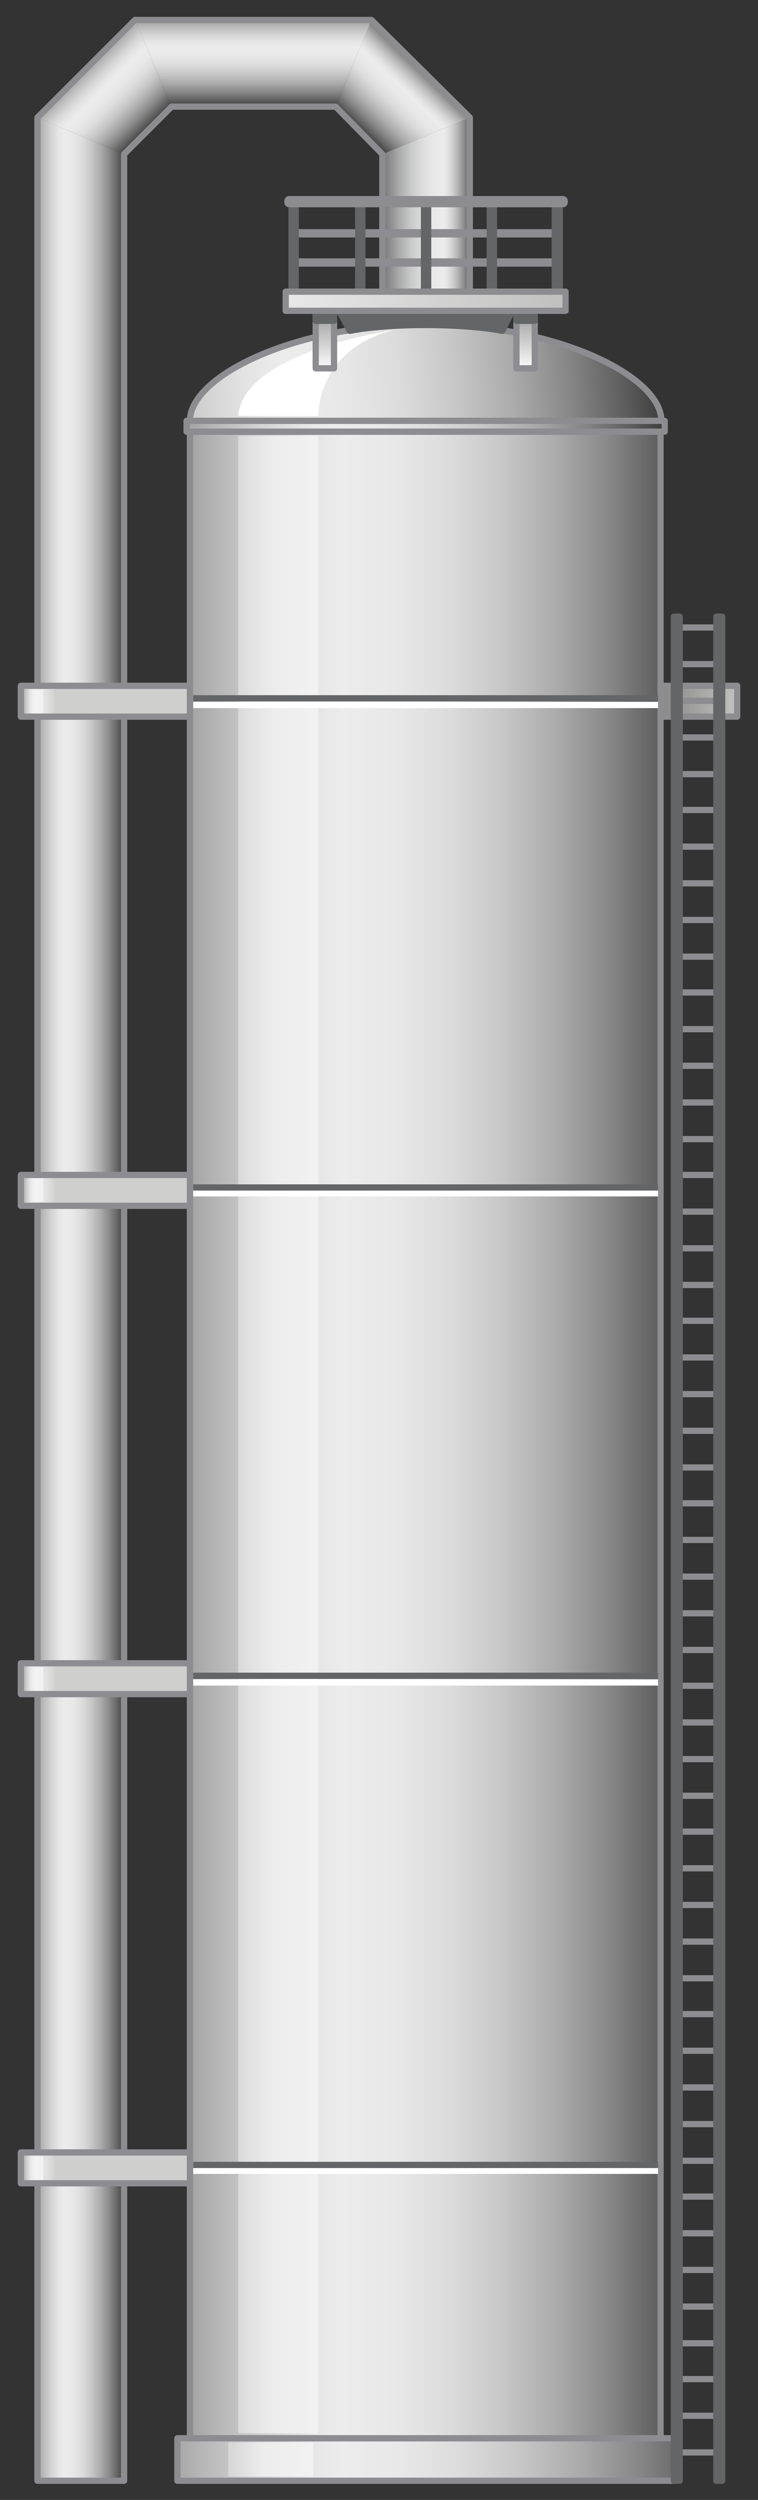 <?xml version="1.0" encoding="utf-8"?>

<!-- Copyright 2016 Siemens AG -->

<!-- Generator: Adobe Illustrator 16.0.4, SVG Export Plug-In . SVG Version: 6.00 Build 0)  -->
<!DOCTYPE svg PUBLIC "-//W3C//DTD SVG 1.1//EN" "http://www.w3.org/Graphics/SVG/1.1/DTD/svg11.dtd">
<svg version="1.1" id="Process_Column" xmlns="http://www.w3.org/2000/svg" xmlns:xlink="http://www.w3.org/1999/xlink" x="0px"
	 y="0px" width="91px" height="300px" viewBox="0 0 91 300" enable-background="new 0 0 91 300" xml:space="preserve">
<rect x="0" y="0" width="91" height="300" fill="#333333" stroke="none"/>
<g id="Pipe">
	<g id="Pipe_1_">
		<linearGradient id="Element_4_1_" gradientUnits="userSpaceOnUse" x1="56.319" y1="26.515" x2="46.099" y2="26.515">
			<stop  offset="0" style="stop-color:#646567"/>
			<stop  offset="6.129450e-02" style="stop-color:#8C8C8D"/>
			<stop  offset="0.136" style="stop-color:#B5B5B6"/>
			<stop  offset="0.204" style="stop-color:#D3D3D4"/>
			<stop  offset="0.261" style="stop-color:#E5E5E6"/>
			<stop  offset="0.302" style="stop-color:#ECECEC"/>
			<stop  offset="0.43" style="stop-color:#E8E8E8"/>
			<stop  offset="0.56" style="stop-color:#DCDCDC"/>
			<stop  offset="0.69" style="stop-color:#C7C8C8"/>
			<stop  offset="0.821" style="stop-color:#ABABAC"/>
			<stop  offset="0.952" style="stop-color:#878789"/>
			<stop  offset="1" style="stop-color:#77787A"/>
		</linearGradient>
		<polygon id="Element_4" fill="url(#Element_4_1_)" points="56.4,38.9 56.4,14.1 45.9,18.5 45.9,38.9 		"/>
		<linearGradient id="Element_3_1_" gradientUnits="userSpaceOnUse" x1="50.428" y1="8.334" x2="43.324" y2="15.746">
			<stop  offset="0" style="stop-color:#7C7C7B"/>
			<stop  offset="2.998814e-02" style="stop-color:#8C8C8C"/>
			<stop  offset="0.114" style="stop-color:#B5B5B5"/>
			<stop  offset="0.191" style="stop-color:#D3D3D3"/>
			<stop  offset="0.256" style="stop-color:#E6E5E5"/>
			<stop  offset="0.302" style="stop-color:#ECECEC"/>
			<stop  offset="0.407" style="stop-color:#E8E8E8"/>
			<stop  offset="0.514" style="stop-color:#DCDCDC"/>
			<stop  offset="0.621" style="stop-color:#C7C7C7"/>
			<stop  offset="0.729" style="stop-color:#ABABAB"/>
			<stop  offset="0.838" style="stop-color:#868686"/>
			<stop  offset="0.945" style="stop-color:#5A5A5A"/>
			<stop  offset="1" style="stop-color:#404040"/>
		</linearGradient>
		<polygon id="Element_3" fill="url(#Element_3_1_)" points="40.3,12.8 44.6,2.4 56.4,14.1 45.9,18.5 		"/>
		<linearGradient id="Element_2_1_" gradientUnits="userSpaceOnUse" x1="30.42" y1="2.614" x2="30.42" y2="12.724">
			<stop  offset="0" style="stop-color:#A5A5A5"/>
			<stop  offset="4.758149e-02" style="stop-color:#B5B5B5"/>
			<stop  offset="0.151" style="stop-color:#D3D3D3"/>
			<stop  offset="0.239" style="stop-color:#E5E5E5"/>
			<stop  offset="0.302" style="stop-color:#ECECEC"/>
			<stop  offset="0.407" style="stop-color:#E8E8E8"/>
			<stop  offset="0.514" style="stop-color:#DCDCDC"/>
			<stop  offset="0.621" style="stop-color:#C7C7C7"/>
			<stop  offset="0.729" style="stop-color:#ABABAB"/>
			<stop  offset="0.838" style="stop-color:#868686"/>
			<stop  offset="0.945" style="stop-color:#5A5A5A"/>
			<stop  offset="1" style="stop-color:#404040"/>
		</linearGradient>
		<polygon id="Element_2" fill="url(#Element_2_1_)" points="44.6,2.4 40.3,12.8 20.6,12.8 16.2,2.4 		"/>
		<linearGradient id="Element_1_1_" gradientUnits="userSpaceOnUse" x1="10.416" y1="8.331" x2="17.627" y2="15.625">
			<stop  offset="0" style="stop-color:#A5A5A5"/>
			<stop  offset="4.758149e-02" style="stop-color:#B5B5B5"/>
			<stop  offset="0.151" style="stop-color:#D3D3D3"/>
			<stop  offset="0.239" style="stop-color:#E5E5E5"/>
			<stop  offset="0.302" style="stop-color:#ECECEC"/>
			<stop  offset="0.407" style="stop-color:#E8E8E8"/>
			<stop  offset="0.514" style="stop-color:#DCDCDC"/>
			<stop  offset="0.621" style="stop-color:#C7C7C7"/>
			<stop  offset="0.729" style="stop-color:#ABABAB"/>
			<stop  offset="0.838" style="stop-color:#868686"/>
			<stop  offset="0.945" style="stop-color:#5A5A5A"/>
			<stop  offset="1" style="stop-color:#404040"/>
		</linearGradient>
		<polygon id="Element_1" fill="url(#Element_1_1_)" points="20.6,12.8 16.2,2.4 4.5,14.1 14.9,18.5 		"/>
		<linearGradient id="Long_Pipe_1_" gradientUnits="userSpaceOnUse" x1="4.57" y1="155.906" x2="14.903" y2="155.906">
			<stop  offset="0" style="stop-color:#A5A5A5"/>
			<stop  offset="4.758149e-02" style="stop-color:#B5B5B5"/>
			<stop  offset="0.151" style="stop-color:#D3D3D3"/>
			<stop  offset="0.239" style="stop-color:#E5E5E5"/>
			<stop  offset="0.302" style="stop-color:#ECECEC"/>
			<stop  offset="0.407" style="stop-color:#E8E8E8"/>
			<stop  offset="0.514" style="stop-color:#DCDCDC"/>
			<stop  offset="0.621" style="stop-color:#C7C7C7"/>
			<stop  offset="0.729" style="stop-color:#ABABAB"/>
			<stop  offset="0.838" style="stop-color:#868686"/>
			<stop  offset="0.945" style="stop-color:#5A5A5A"/>
			<stop  offset="1" style="stop-color:#404040"/>
		</linearGradient>
		<polygon id="Long_Pipe" fill="url(#Long_Pipe_1_)" points="14.9,297.7 14.9,18.5 4.5,14.1 4.5,297.7 		"/>
		
			<polygon id="Outline" fill="none" stroke="#8C8C91" stroke-width="0.75" stroke-linecap="round" stroke-linejoin="round" stroke-miterlimit="10" points="
			44.6,2.4 16.2,2.4 4.5,14.1 4.5,297.7 14.9,297.7 14.9,18.5 20.6,12.8 40.3,12.8 45.9,18.5 45.9,38.9 56.4,38.9 56.4,14.1 		"/>
	</g>
	<g id="Fixings">
		<g id="Fixing_Bottom">
			
				<linearGradient id="Shape_1_" gradientUnits="userSpaceOnUse" x1="29.974" y1="57.316" x2="29.974" y2="61.335" gradientTransform="matrix(0 -1 1 0 -54.65 290.146)">
				<stop  offset="0" style="stop-color:#A5A5A5"/>
				<stop  offset="4.758149e-02" style="stop-color:#B5B5B5"/>
				<stop  offset="0.151" style="stop-color:#D3D3D3"/>
				<stop  offset="0.239" style="stop-color:#E5E5E5"/>
				<stop  offset="0.302" style="stop-color:#ECECEC"/>
				<stop  offset="0.556" style="stop-color:#E8E8E8"/>
				<stop  offset="0.814" style="stop-color:#DCDCDC"/>
				<stop  offset="1" style="stop-color:#CFCFCE"/>
			</linearGradient>
			
				<rect id="Shape_6_" x="2.5" y="258.3" fill="url(#Shape_1_)" stroke="#8C8C91" stroke-width="0.75" stroke-linecap="round" stroke-linejoin="round" stroke-miterlimit="10" width="20.3" height="3.7"/>
			
				<linearGradient id="Reflection_1_" gradientUnits="userSpaceOnUse" x1="29.945" y1="58.561" x2="29.945" y2="58.891" gradientTransform="matrix(0 -1 1 0 -54.65 290.146)">
				<stop  offset="0" style="stop-color:#F2F2F2;stop-opacity:0.4"/>
				<stop  offset="1" style="stop-color:#F7F7F7;stop-opacity:0.7"/>
			</linearGradient>
			<rect id="Reflection_5_" x="3.8" y="258.8" fill="url(#Reflection_1_)" width="1.4" height="2.8"/>
		</g>
		<g id="Fixing_3">
			
				<linearGradient id="Shape_2_" gradientUnits="userSpaceOnUse" x1="88.648" y1="57.316" x2="88.648" y2="61.335" gradientTransform="matrix(0 -1 1 0 -54.65 290.146)">
				<stop  offset="0" style="stop-color:#A5A5A5"/>
				<stop  offset="4.758149e-02" style="stop-color:#B5B5B5"/>
				<stop  offset="0.151" style="stop-color:#D3D3D3"/>
				<stop  offset="0.239" style="stop-color:#E5E5E5"/>
				<stop  offset="0.302" style="stop-color:#ECECEC"/>
				<stop  offset="0.556" style="stop-color:#E8E8E8"/>
				<stop  offset="0.814" style="stop-color:#DCDCDC"/>
				<stop  offset="1" style="stop-color:#CFCFCE"/>
			</linearGradient>
			
				<rect id="Shape_7_" x="2.5" y="199.6" fill="url(#Shape_2_)" stroke="#8C8C91" stroke-width="0.75" stroke-linecap="round" stroke-linejoin="round" stroke-miterlimit="10" width="20.3" height="3.7"/>
			
				<linearGradient id="Reflection_2_" gradientUnits="userSpaceOnUse" x1="88.619" y1="58.561" x2="88.619" y2="58.891" gradientTransform="matrix(0 -1 1 0 -54.65 290.146)">
				<stop  offset="0" style="stop-color:#F2F2F2;stop-opacity:0.4"/>
				<stop  offset="1" style="stop-color:#F7F7F7;stop-opacity:0.7"/>
			</linearGradient>
			<rect id="Reflection_6_" x="3.8" y="200.1" fill="url(#Reflection_2_)" width="1.4" height="2.8"/>
		</g>
		<g id="Fixing_2">
			
				<linearGradient id="Shape_3_" gradientUnits="userSpaceOnUse" x1="147.322" y1="57.316" x2="147.322" y2="61.335" gradientTransform="matrix(0 -1 1 0 -54.65 290.146)">
				<stop  offset="0" style="stop-color:#A5A5A5"/>
				<stop  offset="4.758149e-02" style="stop-color:#B5B5B5"/>
				<stop  offset="0.151" style="stop-color:#D3D3D3"/>
				<stop  offset="0.239" style="stop-color:#E5E5E5"/>
				<stop  offset="0.302" style="stop-color:#ECECEC"/>
				<stop  offset="0.556" style="stop-color:#E8E8E8"/>
				<stop  offset="0.814" style="stop-color:#DCDCDC"/>
				<stop  offset="1" style="stop-color:#CFCFCE"/>
			</linearGradient>
			
				<rect id="Shape_13_" x="2.5" y="141" fill="url(#Shape_3_)" stroke="#8C8C91" stroke-width="0.75" stroke-linecap="round" stroke-linejoin="round" stroke-miterlimit="10" width="20.3" height="3.7"/>
			
				<linearGradient id="Reflection_3_" gradientUnits="userSpaceOnUse" x1="147.293" y1="58.561" x2="147.293" y2="58.891" gradientTransform="matrix(0 -1 1 0 -54.65 290.146)">
				<stop  offset="0" style="stop-color:#F2F2F2;stop-opacity:0.4"/>
				<stop  offset="1" style="stop-color:#F7F7F7;stop-opacity:0.7"/>
			</linearGradient>
			<rect id="Reflection_10_" x="3.8" y="141.4" fill="url(#Reflection_3_)" width="1.4" height="2.8"/>
		</g>
		<g id="Fixing_Top">
			
				<linearGradient id="Shape_4_" gradientUnits="userSpaceOnUse" x1="205.995" y1="57.316" x2="205.995" y2="61.335" gradientTransform="matrix(0 -1 1 0 -54.65 290.146)">
				<stop  offset="0" style="stop-color:#A5A5A5"/>
				<stop  offset="4.758149e-02" style="stop-color:#B5B5B5"/>
				<stop  offset="0.151" style="stop-color:#D3D3D3"/>
				<stop  offset="0.239" style="stop-color:#E5E5E5"/>
				<stop  offset="0.302" style="stop-color:#ECECEC"/>
				<stop  offset="0.556" style="stop-color:#E8E8E8"/>
				<stop  offset="0.814" style="stop-color:#DCDCDC"/>
				<stop  offset="1" style="stop-color:#CFCFCE"/>
			</linearGradient>
			
				<rect id="Shape_14_" x="2.5" y="82.3" fill="url(#Shape_4_)" stroke="#8C8C91" stroke-width="0.75" stroke-linecap="round" stroke-linejoin="round" stroke-miterlimit="10" width="20.3" height="3.7"/>
			
				<linearGradient id="Reflection_4_" gradientUnits="userSpaceOnUse" x1="205.967" y1="58.561" x2="205.967" y2="58.891" gradientTransform="matrix(0 -1 1 0 -54.65 290.146)">
				<stop  offset="0" style="stop-color:#F2F2F2;stop-opacity:0.4"/>
				<stop  offset="1" style="stop-color:#F7F7F7;stop-opacity:0.7"/>
			</linearGradient>
			<rect id="Reflection_12_" x="3.8" y="82.8" fill="url(#Reflection_4_)" width="1.4" height="2.8"/>
		</g>
	</g>
</g>
<g id="Vessel">
	<g id="Base_2_">
		<linearGradient id="Shape_5_" gradientUnits="userSpaceOnUse" x1="20.656" y1="295.136" x2="87.751" y2="295.136">
			<stop  offset="0" style="stop-color:#A5A5A5"/>
			<stop  offset="4.758149e-02" style="stop-color:#B5B5B5"/>
			<stop  offset="0.151" style="stop-color:#D3D3D3"/>
			<stop  offset="0.239" style="stop-color:#E5E5E5"/>
			<stop  offset="0.302" style="stop-color:#ECECEC"/>
			<stop  offset="0.407" style="stop-color:#E8E8E8"/>
			<stop  offset="0.514" style="stop-color:#DCDCDC"/>
			<stop  offset="0.621" style="stop-color:#C7C7C7"/>
			<stop  offset="0.729" style="stop-color:#ABABAB"/>
			<stop  offset="0.838" style="stop-color:#868686"/>
			<stop  offset="0.945" style="stop-color:#5A5A5A"/>
			<stop  offset="1" style="stop-color:#404040"/>
		</linearGradient>
		
			<rect id="Shape_12_" x="21.3" y="292.6" fill="url(#Shape_5_)" stroke="#8C8C91" stroke-width="0.75" stroke-linecap="round" stroke-linejoin="round" stroke-miterlimit="10" width="59.7" height="5.1"/>
		<linearGradient id="Reflection_11_" gradientUnits="userSpaceOnUse" x1="27.988" y1="295.121" x2="31.776" y2="295.121">
			<stop  offset="0" style="stop-color:#F2F2F2;stop-opacity:0.4"/>
			<stop  offset="1" style="stop-color:#F7F7F7;stop-opacity:0.7"/>
		</linearGradient>
		<rect id="Reflection_9_" x="27.4" y="293.1" fill="url(#Reflection_11_)" width="10.2" height="4.1"/>
	</g>
	<g id="Vessel_1_">
		<linearGradient id="Shape_8_" gradientUnits="userSpaceOnUse" x1="23.074" y1="172.184" x2="83.106" y2="172.184">
			<stop  offset="0" style="stop-color:#A5A5A5"/>
			<stop  offset="4.758149e-02" style="stop-color:#B5B5B5"/>
			<stop  offset="0.151" style="stop-color:#D3D3D3"/>
			<stop  offset="0.239" style="stop-color:#E5E5E5"/>
			<stop  offset="0.302" style="stop-color:#ECECEC"/>
			<stop  offset="0.407" style="stop-color:#E8E8E8"/>
			<stop  offset="0.514" style="stop-color:#DCDCDC"/>
			<stop  offset="0.621" style="stop-color:#C7C7C7"/>
			<stop  offset="0.729" style="stop-color:#ABABAB"/>
			<stop  offset="0.838" style="stop-color:#868686"/>
			<stop  offset="0.945" style="stop-color:#5A5A5A"/>
			<stop  offset="1" style="stop-color:#404040"/>
		</linearGradient>
		
			<rect id="Shape_11_" x="22.8" y="51.8" fill="url(#Shape_8_)" stroke="#8C8C91" stroke-width="0.75" stroke-linecap="round" stroke-linejoin="round" stroke-miterlimit="10" width="56.5" height="240.8"/>
		<linearGradient id="Reflection_13_" gradientUnits="userSpaceOnUse" x1="26.946" y1="172.166" x2="32.968" y2="172.166">
			<stop  offset="0" style="stop-color:#F2F2F2;stop-opacity:0.4"/>
			<stop  offset="1" style="stop-color:#F7F7F7;stop-opacity:0.7"/>
		</linearGradient>
		<rect id="Reflection_8_" x="28.6" y="52.3" fill="url(#Reflection_13_)" width="9.6" height="239.7"/>
	</g>
	<g id="Cover_3_">
		<linearGradient id="Shape_9_" gradientUnits="userSpaceOnUse" x1="15.035" y1="48.603" x2="78.628" y2="43.516">
			<stop  offset="0" style="stop-color:#A5A5A5"/>
			<stop  offset="4.758149e-02" style="stop-color:#B5B5B5"/>
			<stop  offset="0.151" style="stop-color:#D3D3D3"/>
			<stop  offset="0.239" style="stop-color:#E5E5E5"/>
			<stop  offset="0.302" style="stop-color:#ECECEC"/>
			<stop  offset="0.407" style="stop-color:#E8E8E8"/>
			<stop  offset="0.514" style="stop-color:#DCDCDC"/>
			<stop  offset="0.621" style="stop-color:#C7C7C7"/>
			<stop  offset="0.729" style="stop-color:#ABABAB"/>
			<stop  offset="0.838" style="stop-color:#868686"/>
			<stop  offset="0.945" style="stop-color:#5A5A5A"/>
			<stop  offset="1" style="stop-color:#404040"/>
		</linearGradient>
		
			<path id="Shape_10_" fill="url(#Shape_9_)" stroke="#8C8C91" stroke-width="0.75" stroke-linecap="round" stroke-linejoin="round" stroke-miterlimit="10" d="
			M79.4,50.5c0-5.4-12.7-11.6-28.3-11.6s-28.3,6.2-28.3,11.6H79.4z"/>
		<path id="Reflection_7_" fill="#FFFFFF" d="M28.6,49.9h9.6c0,0-0.2-8,9.1-10.3C47.3,39.6,29.2,42.2,28.6,49.9z"/>
		<linearGradient id="Ring_2_" gradientUnits="userSpaceOnUse" x1="22.637" y1="51.12" x2="79.324" y2="51.12">
			<stop  offset="0" style="stop-color:#A5A5A5"/>
			<stop  offset="4.758149e-02" style="stop-color:#B5B5B5"/>
			<stop  offset="0.151" style="stop-color:#D3D3D3"/>
			<stop  offset="0.239" style="stop-color:#E5E5E5"/>
			<stop  offset="0.302" style="stop-color:#ECECEC"/>
			<stop  offset="0.407" style="stop-color:#E8E8E8"/>
			<stop  offset="0.514" style="stop-color:#DCDCDC"/>
			<stop  offset="0.621" style="stop-color:#C7C7C7"/>
			<stop  offset="0.729" style="stop-color:#ABABAB"/>
			<stop  offset="0.838" style="stop-color:#868686"/>
			<stop  offset="0.945" style="stop-color:#5A5A5A"/>
			<stop  offset="1" style="stop-color:#404040"/>
		</linearGradient>
		
			<rect id="Ring_1_" x="22.4" y="50.5" fill="url(#Ring_2_)" stroke="#8C8C91" stroke-width="0.75" stroke-linecap="round" stroke-linejoin="round" stroke-miterlimit="10" width="57.4" height="1.3"/>
	</g>
	<path id="Reflection_Lines" fill="none" stroke="#FFFFFF" stroke-width="0.75" stroke-miterlimit="10" d="M23.2,84.6H79
		 M23.2,143.2H79 M23.2,201.9H79 M23.2,260.5H79"/>
	<path id="Devider_Lines" fill="none" stroke="#646567" stroke-width="0.75" stroke-miterlimit="10" d="M23.2,83.8H79 M23.2,142.5
		H79 M23.2,201.1H79 M23.2,259.8H79"/>
</g>
<g id="Ladder">
	<linearGradient id="Platform_1_" gradientUnits="userSpaceOnUse" x1="98.19" y1="84.15" x2="77.526" y2="84.15">
		<stop  offset="0" style="stop-color:#FFFFFF"/>
		<stop  offset="1" style="stop-color:#7C7C7B"/>
	</linearGradient>
	
		<rect id="Platform" x="79.4" y="82.3" fill="url(#Platform_1_)" stroke="#8C8C91" stroke-width="0.75" stroke-linecap="round" stroke-linejoin="round" stroke-miterlimit="10" width="9.1" height="3.7"/>
	<g id="Ladder_1_">
		
			<path id="Rungs_1_" fill="none" stroke="#8C8C91" stroke-width="0.75" stroke-linecap="round" stroke-linejoin="round" stroke-miterlimit="10" d="
			M81.3,75.3h5.1 M81.3,79.7h5.1 M81.3,84.1h5.1 M81.3,88.5h5.1 M81.3,92.9h5.1 M81.3,97.2h5.1 M81.3,101.6h5.1 M81.3,106h5.1
			 M81.3,110.4h5.1 M81.3,114.8h5.1 M81.3,119.1h5.1 M81.3,123.5h5.1 M81.3,127.9h5.1 M81.3,132.3h5.1 M81.3,136.7h5.1 M81.3,141
			h5.1 M81.3,145.4h5.1 M81.3,149.8h5.1 M81.3,154.2h5.1 M81.3,158.5h5.1 M81.3,162.9h5.1 M81.3,167.3h5.1 M81.3,171.7h5.1
			 M81.3,176.1h5.1 M81.3,180.4h5.1 M81.3,184.8h5.1 M81.3,189.2h5.1 M81.3,193.6h5.1 M81.3,198h5.1 M81.3,202.3h5.1 M81.3,206.7
			h5.1 M81.3,211.1h5.1 M81.3,215.5h5.1 M81.3,219.8h5.1 M81.3,224.2h5.1 M81.3,228.6h5.1 M81.3,233h5.1 M81.3,237.4h5.1
			 M81.3,241.7h5.1 M81.3,246.1h5.1 M81.3,250.5h5.1 M81.3,254.9h5.1 M81.3,259.3h5.1 M81.3,263.6h5.1 M81.3,268h5.1 M81.3,272.4
			h5.1 M81.3,276.8h5.1 M81.3,281.2h5.1 M81.3,285.5h5.1 M81.3,289.9h5.1 M81.3,294.3h5.1"/>
		
			<path id="Handrail_6_" fill="#ADADAD" stroke="#646567" stroke-width="0.75" stroke-linecap="round" stroke-linejoin="round" stroke-miterlimit="10" d="
			M81.6,297.7h-0.7V74h0.7V297.7z M86.7,74H86v223.7h0.7V74z"/>
	</g>
</g>
<g id="Platform__x2B__Fixing_Top">
	<linearGradient id="Fixing_Vessel_1_" gradientUnits="userSpaceOnUse" x1="51.105" y1="44.527" x2="51.105" y2="35.145">
		<stop  offset="0" style="stop-color:#FFFFFF"/>
		<stop  offset="1" style="stop-color:#7C7C7B"/>
	</linearGradient>
	
		<path id="Fixing_Vessel" fill="url(#Fixing_Vessel_1_)" stroke="#8C8C91" stroke-width="0.75" stroke-linecap="round" stroke-linejoin="round" stroke-miterlimit="10" d="
		M37.9,37.3h2.2v6.9h-2.2V37.3z M62,37.3h2.2v6.9H62V37.3z"/>
	
		<path id="Shadows" fill="#646567" stroke="#646567" stroke-width="0.75" stroke-linecap="round" stroke-linejoin="round" stroke-miterlimit="10" d="
		M37.9,37.3h2.2v1.2h-2.2V37.3z M62,37.3h2.2v1.2H62V37.3z M40.7,37.3l1.3,2.4c0,0,3.2-0.7,9.1-0.7s9.2,0.7,9.2,0.7l1.2-2.4H40.7z"
		/>
	<g id="Railings">
		
			<path id="Railings_Small_12_" fill="none" stroke="#8C8C91" stroke-linecap="round" stroke-linejoin="round" stroke-miterlimit="10" d="
			M66.9,28H35.4 M66.9,31.5H35.4"/>
		<linearGradient id="Upright_Posts_1_" gradientUnits="userSpaceOnUse" x1="35.293" y1="29.6" x2="59.88" y2="29.6">
			<stop  offset="0" style="stop-color:#FFFFFF"/>
			<stop  offset="1" style="stop-color:#7C7C7B"/>
		</linearGradient>
		
			<path id="Upright_Posts" fill="url(#Upright_Posts_1_)" stroke="#646567" stroke-width="0.75" stroke-linecap="round" stroke-linejoin="round" stroke-miterlimit="10" d="
			M67.2,24.2h-0.6V35h0.6V24.2z M59.3,24.2h-0.5V35h0.5V24.2z M35.5,24.2H35V35h0.5V24.2z M43.5,24.2h-0.5V35h0.5V24.2z M51.4,24.2
			h-0.5V35h0.5V24.2z"/>
		<linearGradient id="Handrail_1_" gradientUnits="userSpaceOnUse" x1="35.518" y1="24.174" x2="67.381" y2="24.174">
			<stop  offset="0" style="stop-color:#A5A5A5"/>
			<stop  offset="4.758149e-02" style="stop-color:#B5B5B5"/>
			<stop  offset="0.151" style="stop-color:#D3D3D3"/>
			<stop  offset="0.239" style="stop-color:#E5E5E5"/>
			<stop  offset="0.302" style="stop-color:#ECECEC"/>
			<stop  offset="0.407" style="stop-color:#E8E8E8"/>
			<stop  offset="0.514" style="stop-color:#DCDCDC"/>
			<stop  offset="0.621" style="stop-color:#C7C7C7"/>
			<stop  offset="0.729" style="stop-color:#ABABAB"/>
			<stop  offset="0.838" style="stop-color:#868686"/>
			<stop  offset="0.945" style="stop-color:#5A5A5A"/>
			<stop  offset="1" style="stop-color:#404040"/>
		</linearGradient>
		
			<path id="Handrail_8_" fill="url(#Handrail_1_)" stroke="#8C8C91" stroke-width="0.75" stroke-linecap="round" stroke-linejoin="round" stroke-miterlimit="10" d="
			M67.6,24.5c0.1,0,0.2-0.1,0.2-0.3c0-0.2-0.1-0.3-0.2-0.3H34.7c-0.1,0-0.2,0.1-0.2,0.3c0,0.2,0.1,0.3,0.2,0.3H67.6z"/>
	</g>
	<linearGradient id="Platform_2_" gradientUnits="userSpaceOnUse" x1="19.273" y1="25.287" x2="116.256" y2="58.245">
		<stop  offset="0" style="stop-color:#FFFFFF"/>
		<stop  offset="1" style="stop-color:#7C7C7B"/>
	</linearGradient>
	
		<rect id="Platform_13_" x="34.3" y="35" fill="url(#Platform_2_)" stroke="#8C8C91" stroke-width="0.75" stroke-linecap="round" stroke-linejoin="round" stroke-miterlimit="10" width="33.6" height="2.3"/>
</g>
</svg>

